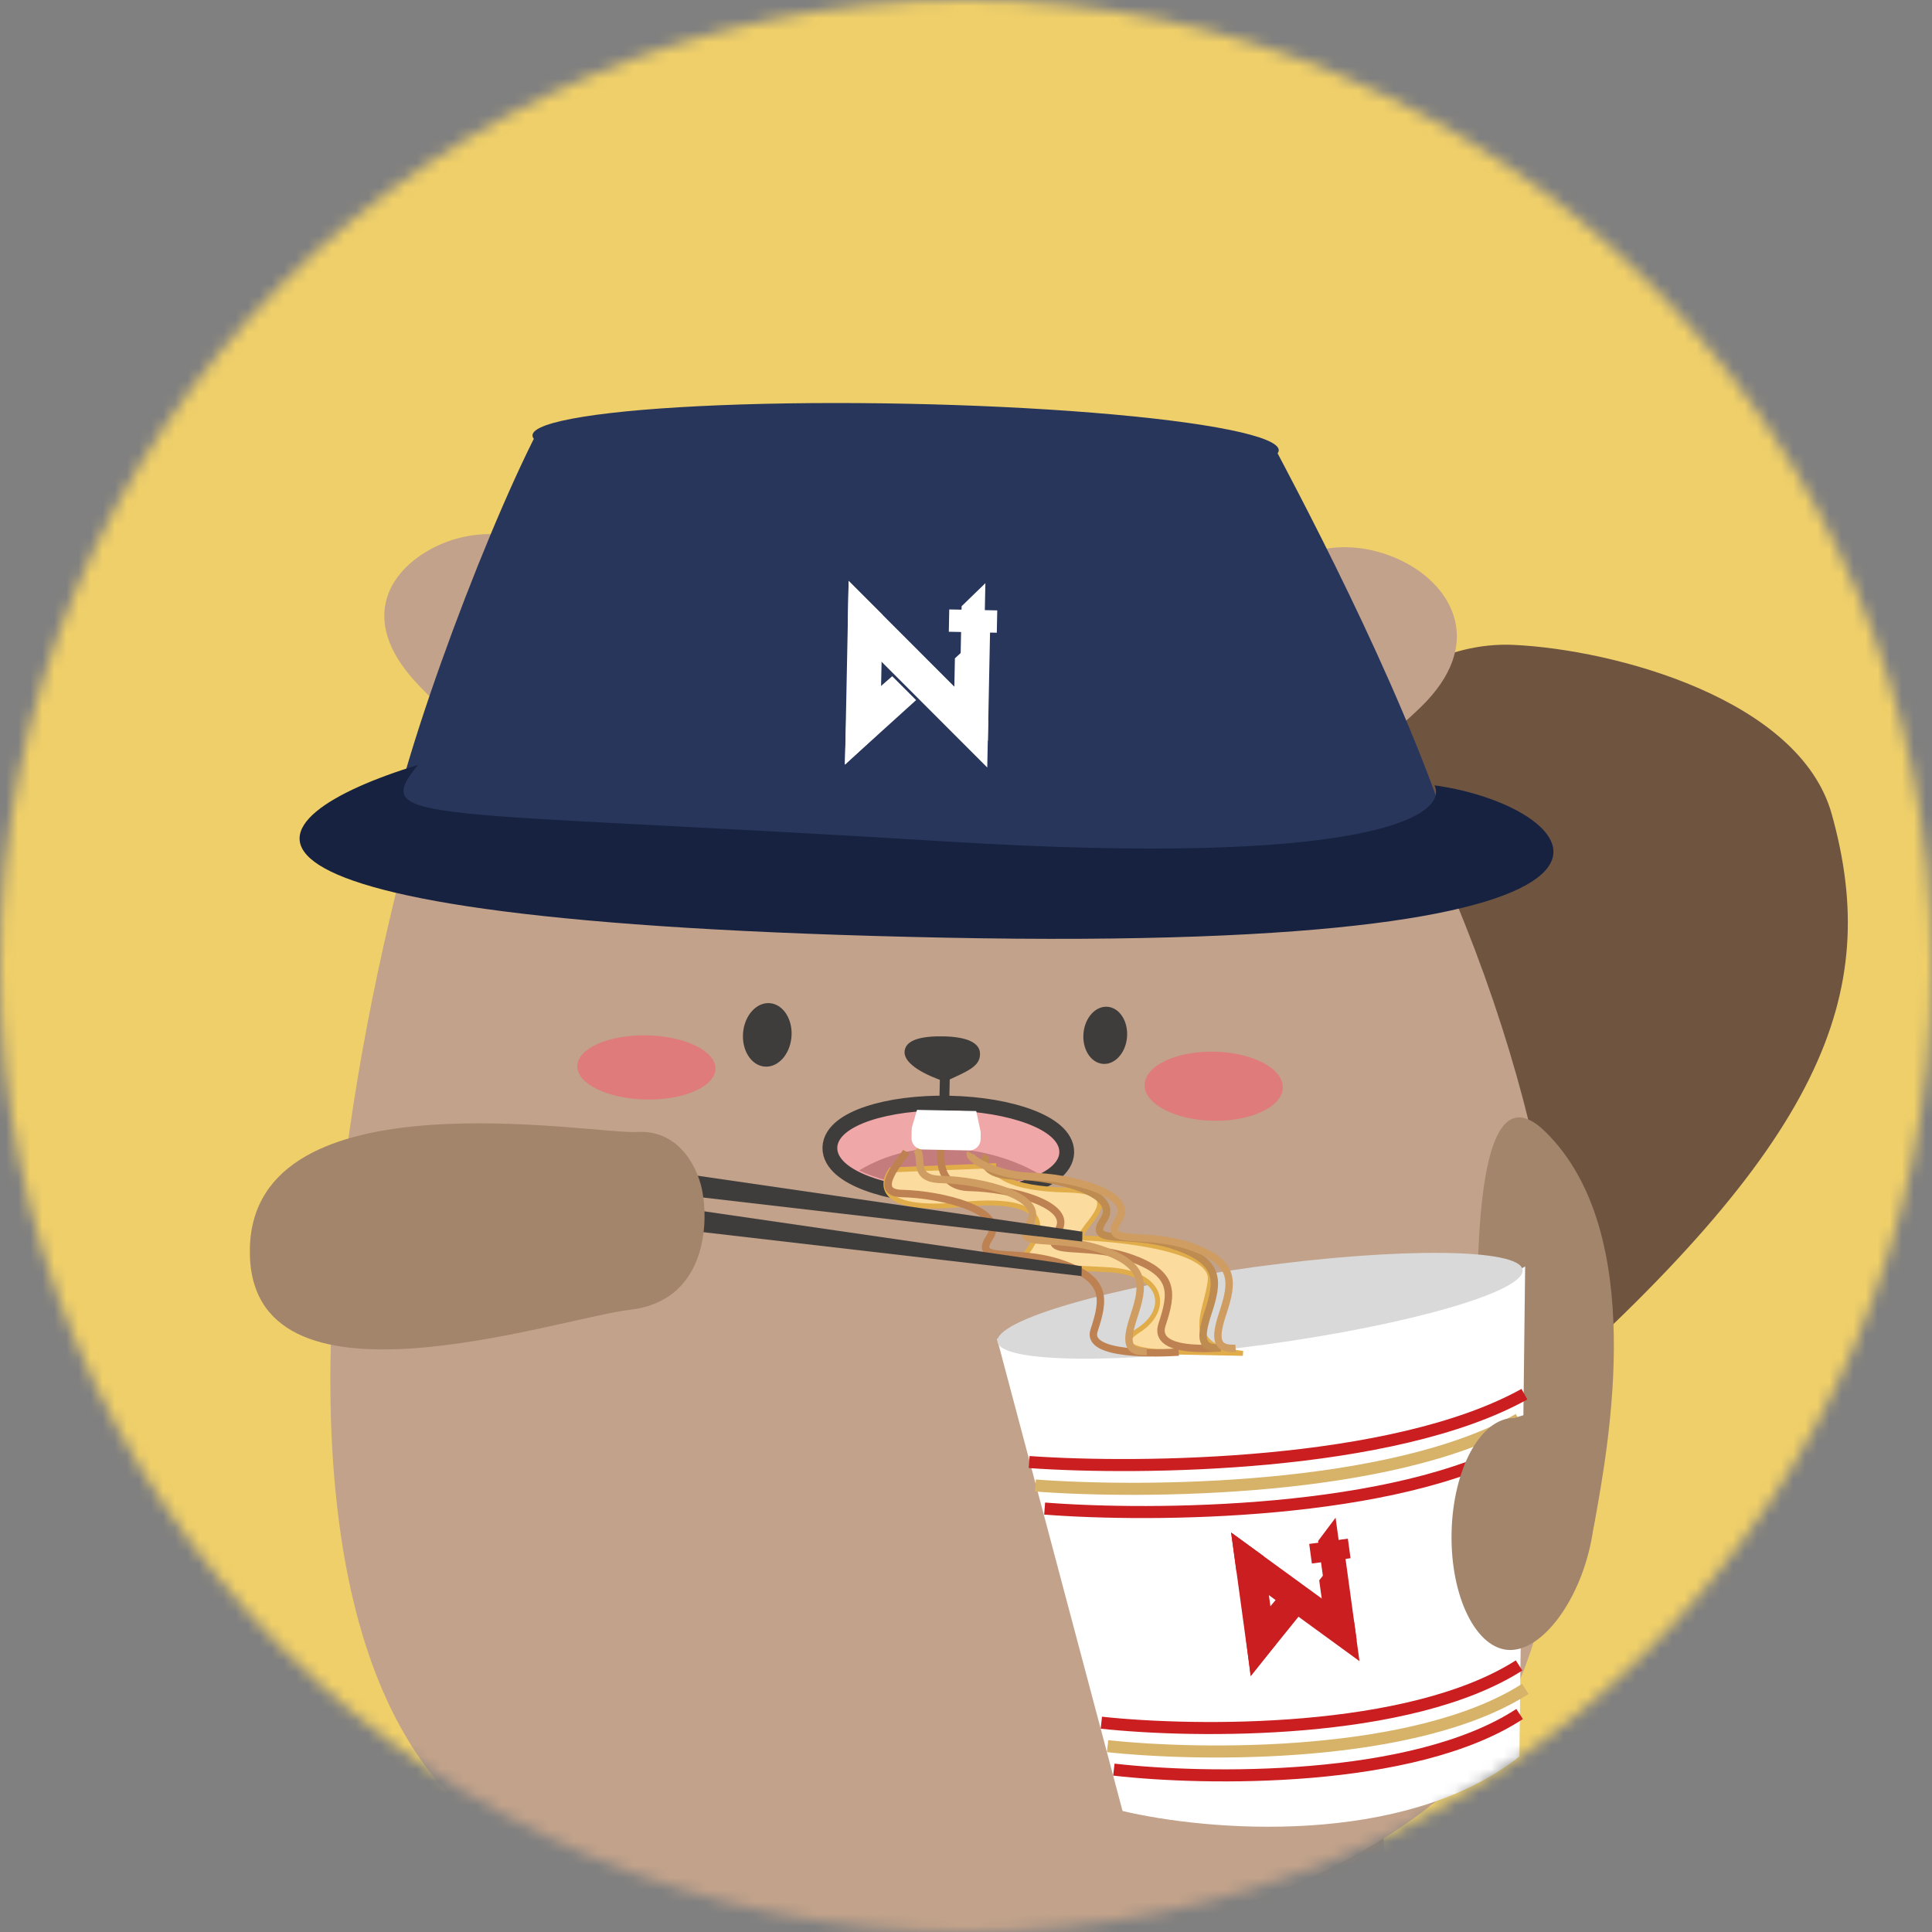 <svg width="160" height="160" viewBox="0 0 160 160" fill="none" xmlns="http://www.w3.org/2000/svg">
<rect x="0" y="0" width="160" height="160" fill="#808080" stroke="none"/>
<mask id="mask0_6143_3823" style="mask-type:alpha" maskUnits="userSpaceOnUse" x="0" y="0" width="160" height="160">
<circle cx="80" cy="80" r="80" fill="#D9D9D9"/>
</mask>
<g mask="url(#mask0_6143_3823)">
<rect x="-52" y="-13" width="252.821" height="293.662" rx="15.842" fill="#EFCF69"/>
<path d="M125.359 53.407C114.11 52.889 105.395 65.86 102.145 74.15C99.781 97.362 101.273 138.328 126.153 116.498C151.033 94.667 155.865 82.362 151.697 67.421C149.033 57.871 133.65 53.789 125.359 53.407Z" fill="#6F5440"/>
<path d="M39.342 165.704C38.605 156.715 39.441 141.713 39.952 135.335L71.211 139.702C72.248 145.176 73.898 158.171 72.205 166.363C70.511 174.555 61.687 176.123 57.487 175.883C51.746 176.235 40.079 174.692 39.342 165.704Z" fill="#A3856C"/>
<path d="M81.261 167.072C80.524 158.084 81.36 143.081 81.871 136.704L113.13 141.071C114.167 146.544 115.817 159.54 114.124 167.732C112.43 175.924 103.606 177.492 99.406 177.252C93.665 177.604 81.998 176.061 81.261 167.072Z" fill="#A3856C"/>
<path d="M44.917 154.025C13.435 140.658 31.506 66.876 43.652 42.039L102.858 43.227C137.868 91.984 133.258 137.358 119.164 148.975C105.07 160.591 76.399 167.393 44.917 154.025Z" fill="#C2A28A"/>
<path d="M104.438 63.056C100.391 60.989 100.37 56.627 103.027 51.053C106.169 44.463 112.226 44.468 116.274 46.535C120.321 48.602 123.001 53.36 117.684 58.538C112.87 63.225 108.485 65.123 104.438 63.056Z" fill="#C2A28A"/>
<path d="M46.932 61.361C42.998 63.175 38.706 61.084 34.486 56.55C29.497 51.187 32.354 46.983 36.289 45.169C40.224 43.355 46.157 43.788 48.736 49.98C51.07 55.586 50.867 59.547 46.932 61.361Z" fill="#C2A28A"/>
<path d="M81.162 87.314C81.141 88.339 80.11 88.719 78.26 89.577C76.706 89.06 74.891 88.159 74.912 87.134C74.932 86.109 76.332 85.791 78.135 85.827C79.937 85.864 81.183 86.289 81.162 87.314Z" fill="#3F3D3B"/>
<path opacity="0.4" d="M76.108 43.064L75.845 56.141" stroke="#C2A28A" stroke-width="0.409"/>
<path d="M31.779 72.168C32.261 65.265 39.767 44.967 44.533 35.702L105.479 36.926C110.112 45.659 118.292 61.664 121.48 73.968C99.615 68.057 54.715 70.348 31.779 72.168Z" fill="#28365B"/>
<ellipse cx="74.999" cy="36.674" rx="30.908" ry="3.239" transform="rotate(1.15 74.999 36.674)" fill="#28365B"/>
<path d="M78.275 77.654C12.472 76.333 20.353 67.691 34.613 63.349C30.63 68.276 34.54 66.989 78.434 69.691C113.55 71.853 119.975 67.49 118.797 65.039C131.301 66.731 143.252 78.958 78.275 77.654Z" fill="#172240"/>
<ellipse cx="2.012" cy="2.635" rx="2.012" ry="2.635" transform="matrix(0.995 0.097 -0.09 0.996 61.777 82.885)" fill="#3F3D3B"/>
<ellipse cx="1.811" cy="2.372" rx="1.811" ry="2.372" transform="matrix(0.995 0.097 -0.09 0.996 89.943 83.203)" fill="#3F3D3B"/>
<path d="M132.086 125.923C133.236 119.508 136.45 102.124 128.032 93.778C119.614 85.433 123.15 121.869 122.689 125.734C122.228 129.599 119 130.853 120.929 131.334C124.168 132.203 130.935 132.337 132.086 125.923Z" fill="#A3856C"/>
<path d="M92.965 149.977L82.571 110.872C105.155 114.02 121.056 108.199 126.306 104.878L125.829 145.473C116.192 153.037 99.904 151.627 92.965 149.977Z" fill="white"/>
<path d="M85.23 121.081C94.368 121.728 115.365 121.509 126.247 115.459" stroke="#CA1E21" stroke-width="0.998"/>
<path d="M91.209 142.666C98.956 143.504 116.72 143.729 125.802 137.925" stroke="#CA1E21" stroke-width="0.998"/>
<path d="M91.726 144.609C99.473 145.447 117.238 145.672 126.319 139.868" stroke="#D7B269" stroke-width="0.998"/>
<path d="M85.748 123.023C94.672 123.7 115.172 123.55 125.777 117.537" stroke="#D7B269" stroke-width="0.998"/>
<path d="M86.512 124.933C95.329 125.624 115.581 125.508 126.047 119.515" stroke="#CA1E21" stroke-width="0.998"/>
<path d="M92.245 146.552C99.778 147.419 117.045 147.712 125.849 141.946" stroke="#CA1E21" stroke-width="0.998"/>
<ellipse cx="104.35" cy="108.139" rx="21.948" ry="3.242" transform="rotate(-7.804 104.35 108.139)" fill="#D9D9D9"/>
<path d="M108.986 128.289L111.196 127.986L111.282 128.617L109.072 128.92L108.986 128.289Z" fill="#CA1E21"/>
<path d="M108.986 128.289L111.196 127.986L111.282 128.617L109.072 128.92L108.986 128.289Z" stroke="#CA1E21"/>
<path d="M110.277 126.962L110.591 129.252L109.992 130.01L109.682 127.754L110.277 126.962Z" fill="#CA1E21"/>
<path d="M110.277 126.962L110.591 129.252L109.992 130.01L109.682 127.754L110.277 126.962Z" stroke="#CA1E21"/>
<path d="M109.777 131.02L110.981 129.503L111.748 135.102L110.267 134.595L109.777 131.02Z" fill="#CA1E21"/>
<path d="M109.777 131.02L110.981 129.503L111.748 135.102L110.267 134.595L109.777 131.02Z" stroke="#CA1E21"/>
<path d="M102.866 129.871L102.611 128.013L111.677 134.615L111.932 136.474L102.866 129.871Z" fill="#CA1E21"/>
<path d="M102.866 129.871L102.611 128.013L111.677 134.615L111.932 136.474L102.866 129.871Z" stroke="#CA1E21"/>
<path d="M102.611 128.013L104.174 129.151L105.121 136.054L103.921 137.571L102.611 128.013Z" fill="#CA1E21"/>
<path d="M102.611 128.013L104.174 129.151L105.121 136.054L103.921 137.571L102.611 128.013Z" stroke="#CA1E21"/>
<path d="M103.921 137.571L106.868 133.921L105.774 133.125L103.677 135.629L103.921 137.571Z" fill="#CA1E21"/>
<path d="M103.921 137.571L106.868 133.921L105.774 133.125L103.677 135.629L103.921 137.571Z" stroke="#CA1E21"/>
<path d="M79.103 50.98L82.078 51.04L82.061 51.889L79.087 51.829L79.103 50.98Z" fill="white"/>
<path d="M79.103 50.98L82.078 51.04L82.061 51.889L79.087 51.829L79.103 50.98Z" stroke="white"/>
<path d="M81.08 49.501L81.018 52.583L80.071 53.458L80.132 50.42L81.08 49.501Z" fill="white"/>
<path d="M81.08 49.501L81.018 52.583L80.071 53.458L80.132 50.42L81.08 49.501Z" stroke="white"/>
<path d="M79.577 54.744L81.478 52.995L81.327 60.532L79.481 59.556L79.577 54.744Z" fill="white"/>
<path d="M79.577 54.744L81.478 52.995L81.327 60.532L79.481 59.556L79.577 54.744Z" stroke="white"/>
<path d="M70.709 51.795L70.759 49.294L81.334 59.875L81.284 62.377L70.709 51.795Z" fill="white"/>
<path d="M70.709 51.795L70.759 49.294L81.334 59.875L81.284 62.377L70.709 51.795Z" stroke="white"/>
<path d="M70.759 49.294L72.582 51.118L72.396 60.411L70.501 62.16L70.759 49.294Z" fill="white"/>
<path d="M70.759 49.294L72.582 51.118L72.396 60.411L70.501 62.16L70.759 49.294Z" stroke="white"/>
<path d="M70.502 62.16L75.143 57.962L73.867 56.685L70.583 59.551L70.502 62.16Z" fill="white"/>
<path d="M70.502 62.16L75.143 57.962L73.867 56.685L70.583 59.551L70.502 62.16Z" stroke="white"/>
<path d="M78.457 99.121C81.047 99.173 83.426 98.849 85.184 98.263C86.061 97.971 86.816 97.603 87.367 97.159C87.915 96.717 88.329 96.139 88.343 95.436C88.357 94.733 87.966 94.139 87.437 93.675C86.904 93.209 86.164 92.811 85.3 92.484C83.567 91.829 81.203 91.409 78.613 91.357C76.023 91.305 73.644 91.629 71.886 92.215C71.01 92.507 70.254 92.875 69.703 93.319C69.155 93.761 68.741 94.339 68.727 95.042C68.713 95.745 69.104 96.339 69.633 96.803C70.166 97.269 70.906 97.667 71.77 97.994C73.503 98.649 75.867 99.069 78.457 99.121Z" fill="#F0A7A7" stroke="#3F3D3B" stroke-width="1.226"/>
<path d="M86.058 97.228C83.5 95.678 76.936 93.448 71.142 96.929C73.504 98.067 79.794 99.719 86.058 97.228Z" fill="#C57C7D"/>
<path d="M79.624 99.753C72.825 100.441 72.903 98.128 73.791 96.885L82.28 96.54C82.267 97.17 83.466 98.455 88.365 98.553C94.488 98.676 88.05 102.5 89.934 102.538C91.818 102.576 100.521 103.266 100.23 106.011C99.94 108.755 97.76 111.462 102.931 112.081L96.342 111.949C94.772 111.917 92.157 111.521 94.257 110.188C96.882 108.522 96.473 105.42 91.766 105.153C87.06 104.887 83.995 104.997 84.961 103.813C85.927 102.63 88.122 98.892 79.624 99.753Z" fill="#FBDB9E" stroke="#E0AD4A" stroke-width="0.409"/>
<path d="M77.922 95.226C77.906 96.043 77.697 98.288 80.313 98.34C83.582 98.406 89.075 99.743 87.599 101.962C86.124 104.181 89.626 102.82 93.484 104.124C97.341 105.428 97.104 107.058 96.234 109.698C95.537 111.81 99.259 111.735 100.896 111.632" stroke="#BE8151" stroke-width="0.613"/>
<path d="M75.057 95.373C74.773 95.913 72.065 98.788 74.68 98.841C77.95 98.906 83.442 100.243 81.966 102.462C80.491 104.681 83.993 103.32 87.851 104.624C91.709 105.928 91.472 107.559 90.601 110.199C89.904 112.311 95.98 112.078 97.618 111.975" stroke="#BE8151" stroke-width="0.613"/>
<path d="M81.694 95.71C81.41 96.249 81.497 97.341 84.113 97.394C87.382 97.46 92.874 98.796 91.399 101.015C89.924 103.234 93.426 101.874 97.284 103.178C101.141 104.481 100.904 106.112 100.033 108.752C99.337 110.864 99.463 111.738 101.1 111.635" stroke="#BE8C51" stroke-width="0.613"/>
<path d="M80.37 95.479C80.087 96.019 82.723 97.366 85.339 97.419C88.608 97.484 94.1 98.821 92.625 101.04C91.15 103.259 94.652 101.899 98.51 103.202C102.367 104.506 102.13 106.137 101.259 108.777C100.563 110.889 100.689 111.763 102.326 111.66" stroke="#CF9D61" stroke-width="0.613"/>
<path d="M75.878 95.186C76.582 95.813 75.359 97.628 77.974 97.681C81.244 97.746 86.736 99.083 85.26 101.302C83.785 103.521 87.287 102.16 91.145 103.464C95.003 104.768 94.766 106.399 93.895 109.039C93.198 111.15 93.324 112.025 94.962 111.922" stroke="#CF9D61" stroke-width="0.613"/>
<path d="M75.944 91.916L80.848 92.014L81.199 93.678C81.214 93.748 81.221 93.819 81.219 93.89L81.21 94.356C81.2 94.873 80.772 95.284 80.255 95.273L76.406 95.196C75.889 95.185 75.478 94.758 75.489 94.241L75.503 93.541C75.504 93.459 75.517 93.376 75.54 93.297L75.944 91.916Z" fill="white"/>
<path d="M57.03 97.26L89.641 102.003L89.625 102.82L56.995 99.031L57.03 97.26Z" fill="#3F3D3B"/>
<path d="M56.973 100.121L89.584 104.864L89.568 105.681L56.937 101.892L56.973 100.121Z" fill="#3F3D3B"/>
<path d="M52.192 108.468C46.107 109.175 20.4 118.002 20.693 103.395C20.986 88.788 49.108 93.964 52.755 93.747C56.402 93.529 57.889 96.982 58.177 98.736C58.718 101.685 58.277 107.761 52.192 108.468Z" fill="#A3856C"/>
<path d="M131.86 127.175C130.963 132.404 127.788 136.701 125.024 136.646C122.261 136.59 120.107 132.246 120.213 126.942C120.319 121.638 122.646 117.383 125.41 117.438C130.659 115.704 133.712 116.379 131.86 127.175Z" fill="#A3856C"/>
<ellipse cx="53.529" cy="88.4" rx="5.722" ry="2.657" transform="rotate(1.15 53.529 88.4)" fill="#DF7B7B"/>
<ellipse cx="100.513" cy="89.956" rx="5.722" ry="2.861" transform="rotate(1.15 100.513 89.956)" fill="#DF7B7B"/>
<path d="M78.2 91.553L78.249 89.101" stroke="#3F3D3B" stroke-width="0.817"/>
</g>
</svg>
